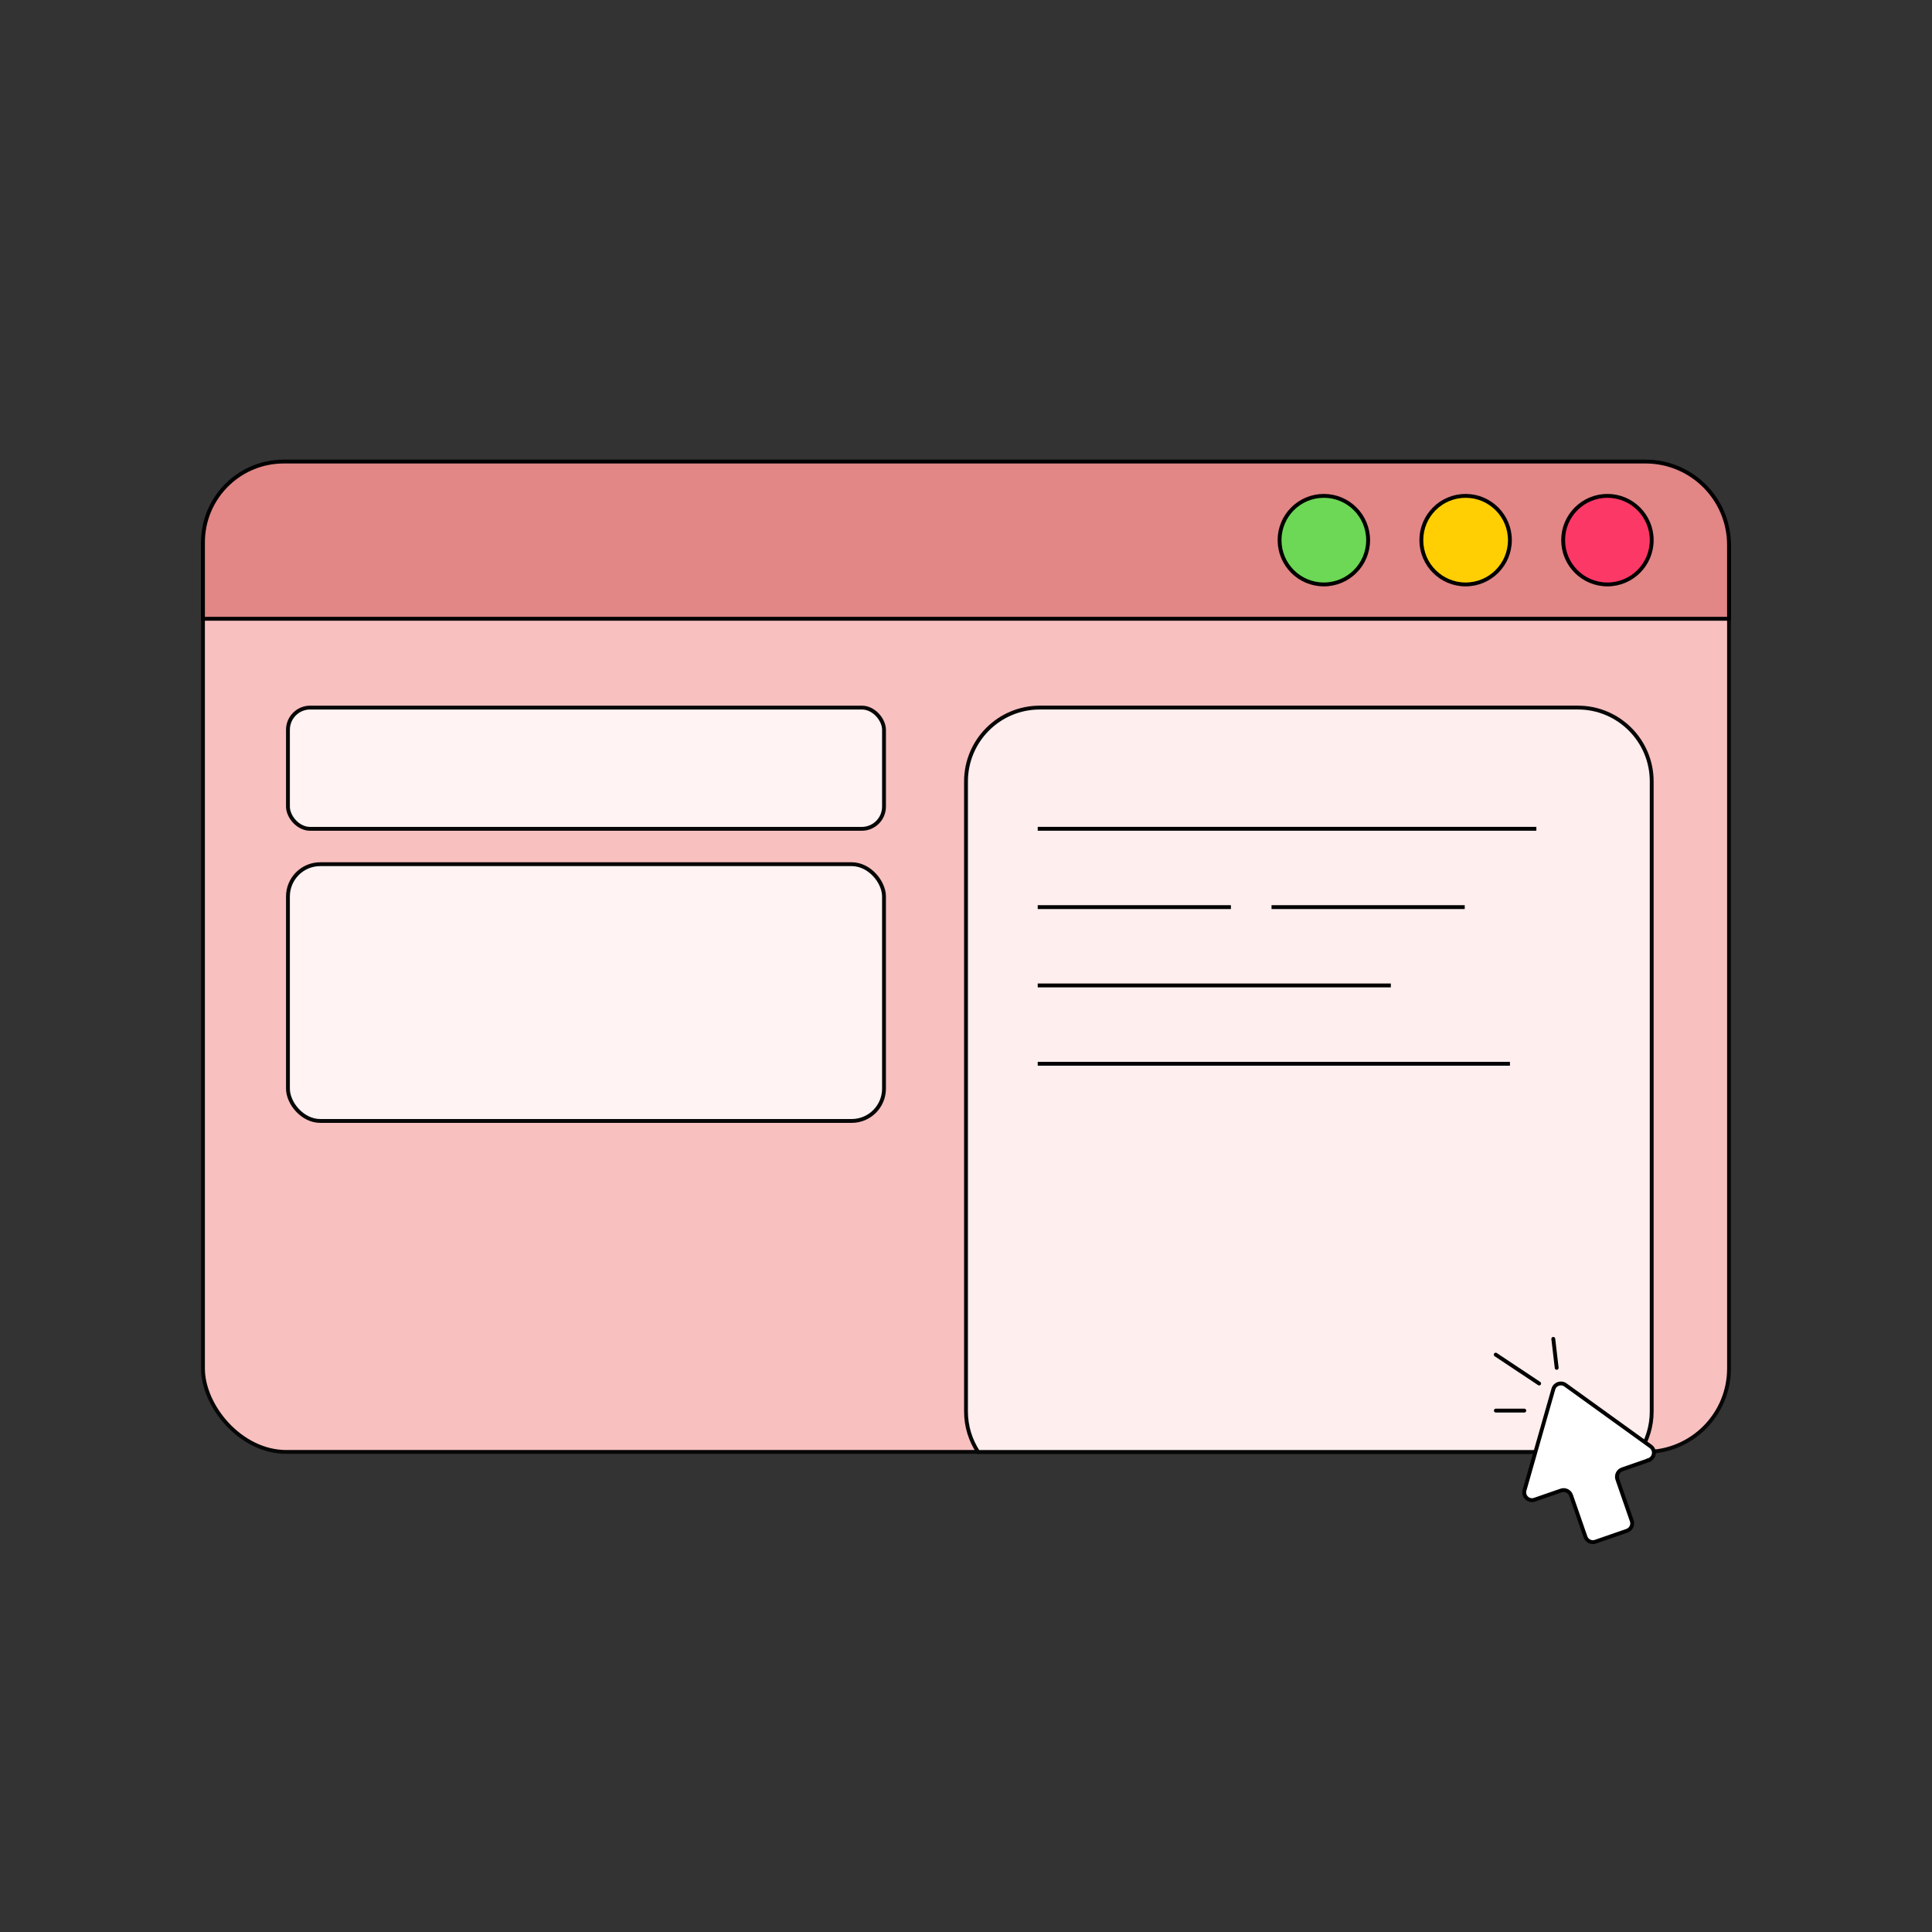 <?xml version="1.0" encoding="UTF-8"?>
<svg id="_圖層_1" data-name="圖層 1" xmlns="http://www.w3.org/2000/svg" viewBox="0 0 500 500">
  <rect x="0" y="0" width="500" height="500" fill="#333333" stroke="none"/>
  <defs>
    <style>
      .cls-1, .cls-2 {
        stroke-linecap: round;
      }

      .cls-1, .cls-2, .cls-3, .cls-4, .cls-5, .cls-6, .cls-7, .cls-8, .cls-9, .cls-10 {
        stroke-miterlimit: 10;
      }

      .cls-1, .cls-3, .cls-5, .cls-6, .cls-7, .cls-9, .cls-10 {
        stroke: #000;
      }

      .cls-1, .cls-10 {
        fill: none;
      }

      .cls-2 {
        fill: #fff3f3;
      }

      .cls-2, .cls-4, .cls-8 {
        stroke: #070707;
      }

      .cls-3 {
        fill: #fff;
      }

      .cls-4 {
        fill: #fee;
      }

      .cls-5 {
        fill: #ffcf03;
      }

      .cls-6 {
        fill: #e28686;
      }

      .cls-7 {
        fill: #6cd855;
      }

      .cls-8 {
        fill: #f9c0c0;
      }

      .cls-9 {
        fill: #fc3867;
      }
    </style>
  </defs>
  <rect class="cls-8" x="52.53" y="120.26" width="394.94" height="255.5" rx="21.58" ry="21.58"/>
  <path class="cls-6" d="m73.43,119.45h352.45c11.92,0,21.59,9.67,21.59,21.59v19.1H52.53v-19.79c0-11.54,9.37-20.9,20.9-20.9Z"/>
  <circle class="cls-5" cx="379.3" cy="139.79" r="11.46"/>
  <circle class="cls-7" cx="342.61" cy="139.79" r="11.46"/>
  <circle class="cls-9" cx="416" cy="139.79" r="11.46"/>
  <path class="cls-4" d="m427.46,202.23v163.06c0,3.86-1.15,7.46-3.13,10.47h-171.2c-1.98-3.01-3.13-6.61-3.13-10.47v-163.06c0-10.55,8.55-19.11,19.1-19.11h139.26c10.55,0,19.1,8.56,19.1,19.11Z"/>
  <line class="cls-10" x1="268.56" y1="214.49" x2="397.61" y2="214.49"/>
  <line class="cls-10" x1="268.56" y1="234.76" x2="318.56" y2="234.76"/>
  <line class="cls-10" x1="329.07" y1="234.76" x2="379.07" y2="234.76"/>
  <line class="cls-10" x1="268.56" y1="255.03" x2="359.95" y2="255.03"/>
  <line class="cls-10" x1="268.56" y1="275.3" x2="390.77" y2="275.3"/>
  <path class="cls-3" d="m426.68,377.89l-6.86,2.38c-1.05.37-1.61,1.52-1.25,2.57l3.73,10.75c.37,1.05-.19,2.2-1.25,2.57l-8.16,2.83c-1.05.37-2.2-.19-2.57-1.25l-3.73-10.75c-.37-1.05-1.52-1.61-2.57-1.25l-6.87,2.38c-1.54.54-3.05-.89-2.6-2.46l3.59-12.6,3.87-13.56c.38-1.35,1.99-1.9,3.12-1.08l11.44,8.25,10.62,7.66c1.33.96,1.02,3.01-.52,3.54Z"/>
  <line class="cls-1" x1="394.48" y1="365.06" x2="387.13" y2="365.06"/>
  <line class="cls-1" x1="401.99" y1="346.5" x2="402.87" y2="354"/>
  <line class="cls-1" x1="398.33" y1="358.05" x2="387.09" y2="350.58"/>
  <rect class="cls-2" x="74.52" y="183.12" width="154.26" height="31.38" rx="5.75" ry="5.75"/>
  <rect class="cls-2" x="74.52" y="223.65" width="154.26" height="66.45" rx="8.36" ry="8.36"/>
</svg>